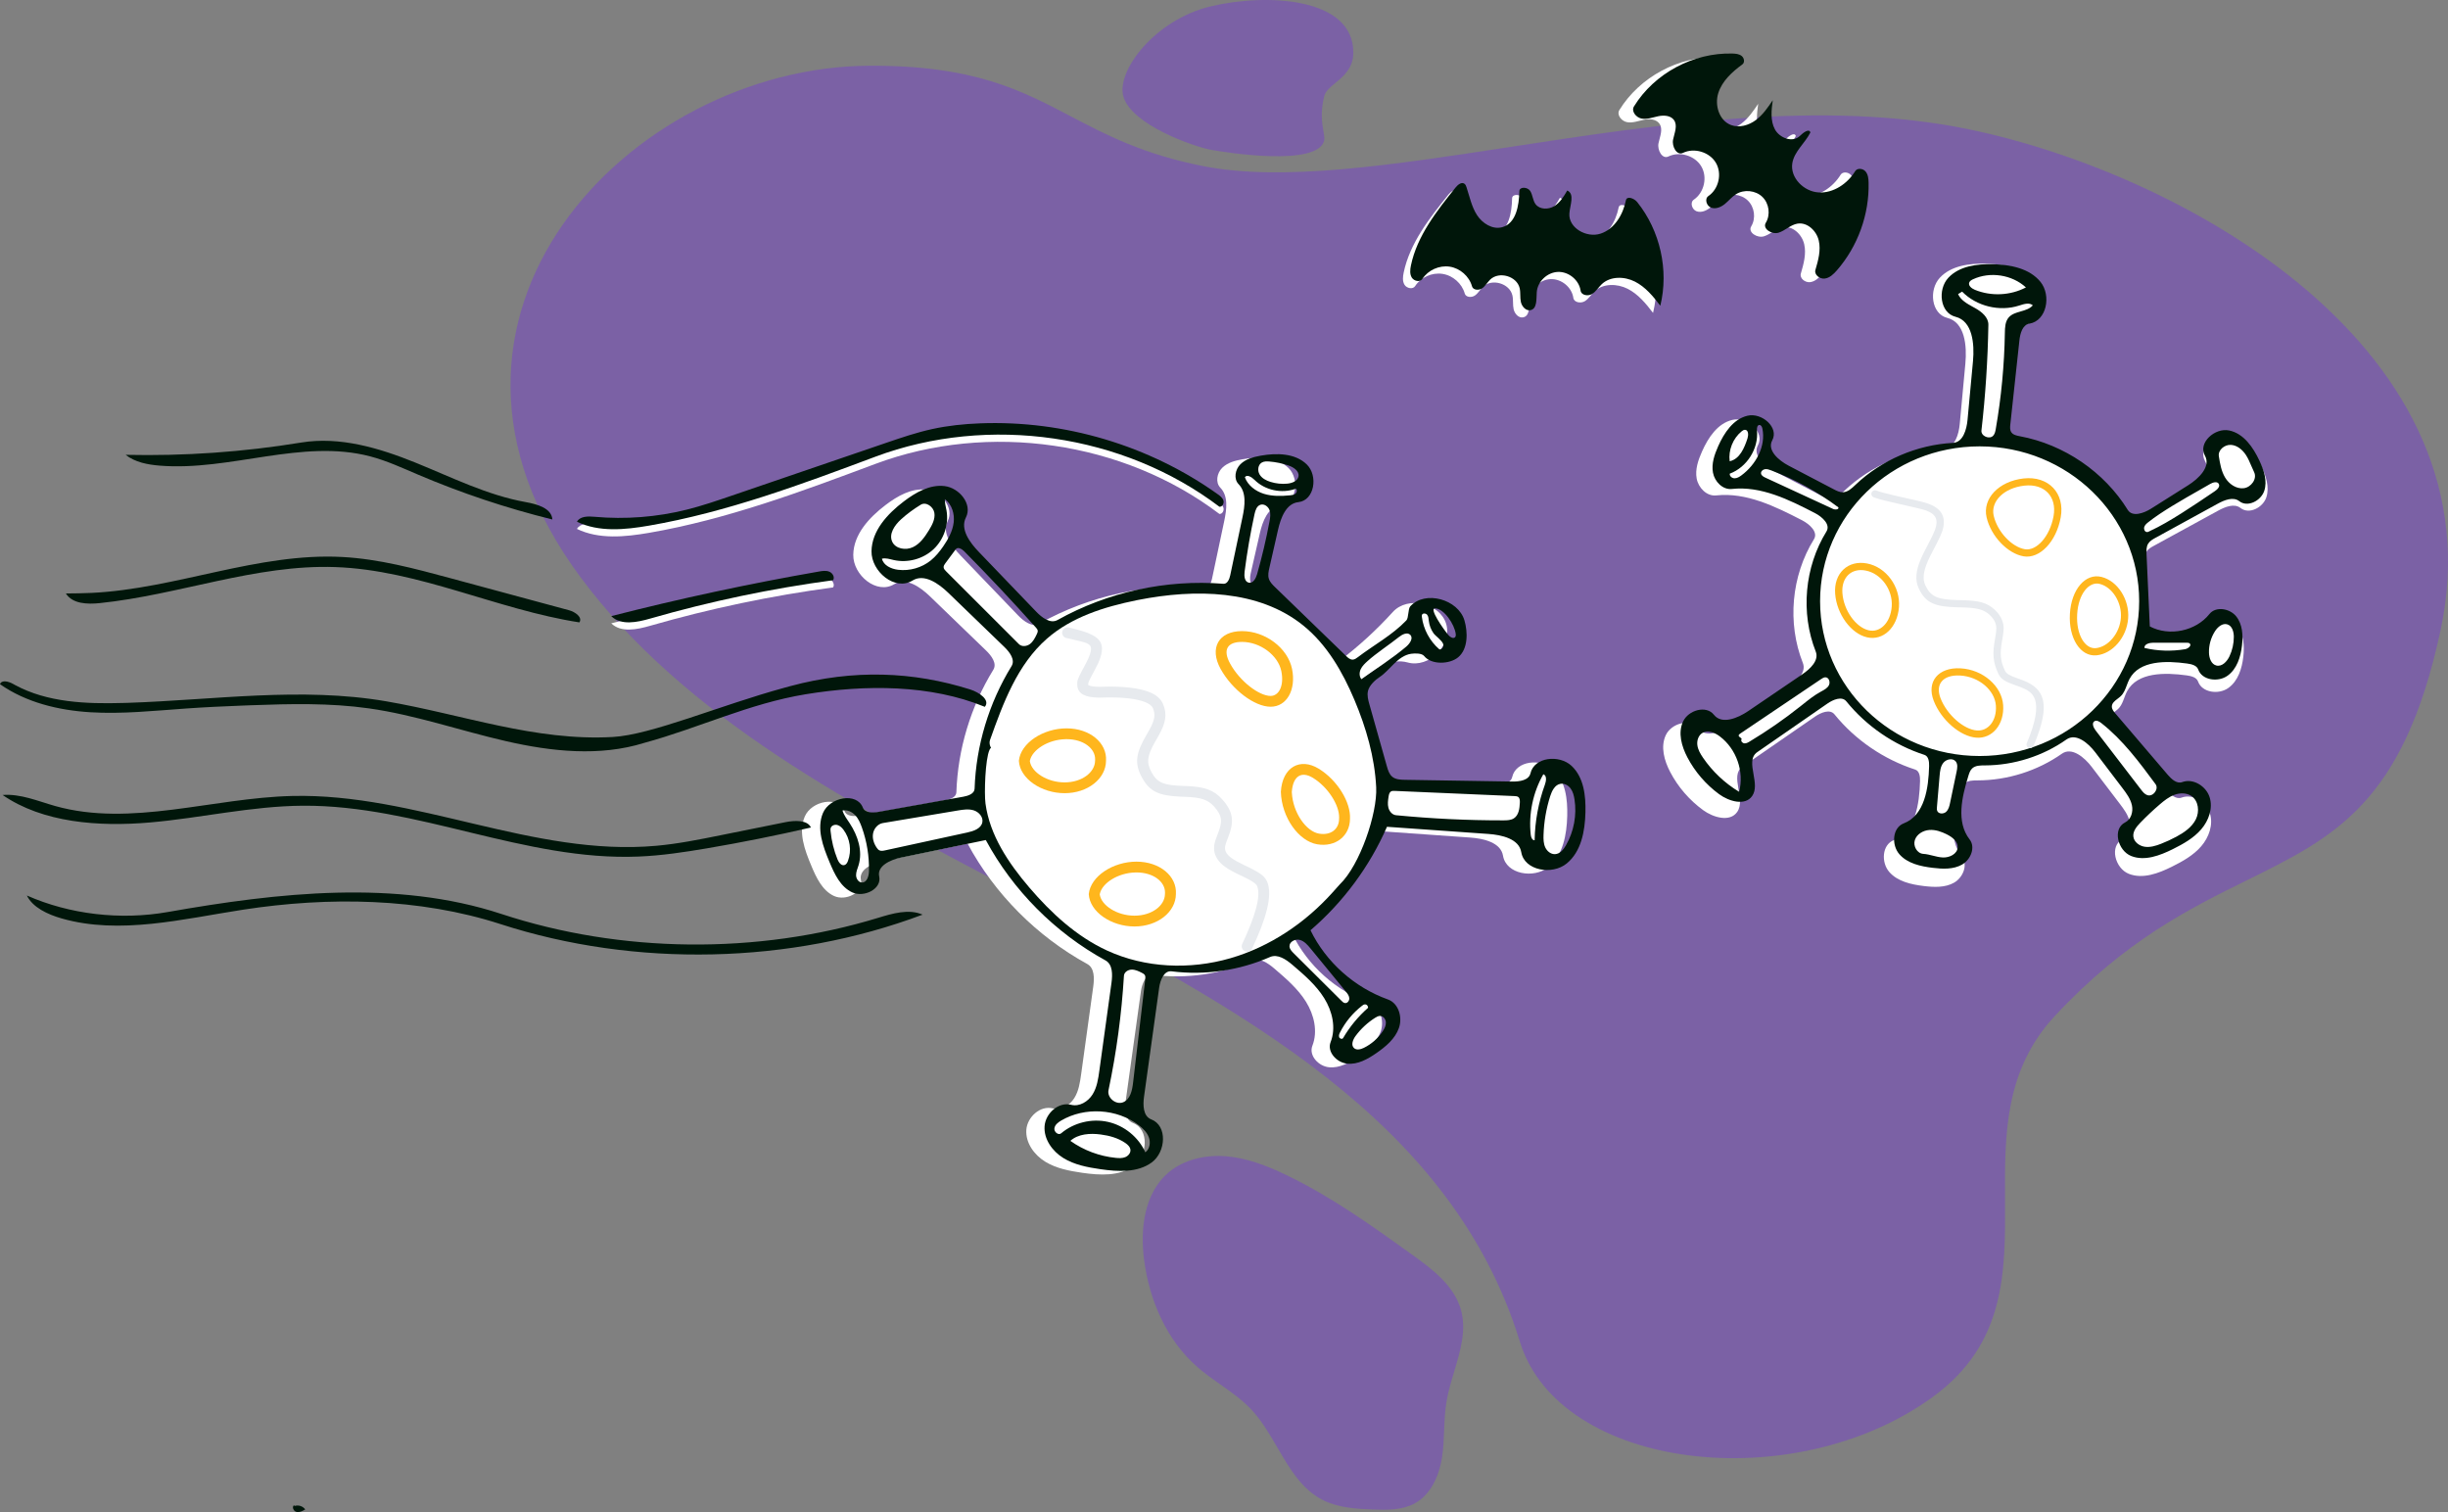 <svg width="102" height="63" viewBox="0 0 102 63" fill="none" xmlns="http://www.w3.org/2000/svg">
<rect x="0" y="0" width="102" height="63" fill="#808080" stroke="none"/>
<path d="M50.442 6.238C49.732 6.104 47.137 5.202 46.806 4.014C46.51 2.951 48.121 0.821 50.442 0.266C52.763 -0.289 56.388 -0.122 56.388 2.185C56.388 2.837 55.988 3.168 55.645 3.453C55.424 3.635 55.227 3.798 55.174 4.014C55.007 4.684 55.089 5.158 55.145 5.478C55.172 5.638 55.194 5.759 55.174 5.848C54.924 6.967 51.05 6.353 50.442 6.238Z" fill="#7222F5" fill-opacity="0.32"/>
<path d="M85.62 42.327C83.513 44.591 83.528 47.307 83.543 49.984C83.56 53.016 83.576 55.998 80.51 58.218C74.738 62.398 64.975 61.259 63.328 55.899C60.485 46.65 51.584 41.987 42.566 37.263C35.587 33.607 28.538 29.914 24.175 24.031C16.148 13.207 26.278 2.787 36.207 2.739C40.558 2.718 42.521 3.748 44.61 4.843C46.087 5.618 47.627 6.426 50.119 6.918C53.438 7.575 57.971 6.881 62.955 6.118C69.109 5.176 75.951 4.129 82.043 5.389C90.955 7.233 104.227 14.542 101.681 26.303C100.132 33.46 97.29 34.863 93.618 36.676C91.254 37.843 88.547 39.179 85.62 42.327Z" fill="#7222F5" fill-opacity="0.32"/>
<path d="M49.894 56.959C50.194 57.221 50.521 57.451 50.848 57.681C51.304 58.002 51.759 58.322 52.138 58.727C52.572 59.189 52.901 59.754 53.227 60.315C53.739 61.194 54.244 62.062 55.138 62.507C55.766 62.819 56.492 62.863 57.195 62.891C57.79 62.915 58.418 62.923 58.941 62.64C59.625 62.27 59.967 61.478 60.085 60.716C60.142 60.344 60.157 59.967 60.172 59.59C60.188 59.195 60.205 58.8 60.269 58.41C60.339 57.986 60.466 57.562 60.592 57.141C60.854 56.267 61.114 55.399 60.864 54.543C60.577 53.556 59.682 52.88 58.842 52.276C57.147 51.059 55.442 49.836 53.556 48.937C52.78 48.566 51.962 48.249 51.103 48.176C50.244 48.103 49.334 48.3 48.681 48.856C47.679 49.712 47.501 51.19 47.67 52.488C47.888 54.172 48.607 55.836 49.894 56.959Z" fill="#7222F5" fill-opacity="0.32"/>
<path d="M25.469 25.97C25.872 26.369 26.543 26.23 27.091 26.072C29.586 25.354 32.136 24.819 34.712 24.474C34.791 24.351 34.695 24.177 34.559 24.12C34.423 24.062 34.268 24.087 34.122 24.112C31.215 24.619 28.327 25.239 25.469 25.97Z" fill="white"/>
<path d="M28.621 21.532C27.367 21.846 26.058 21.947 24.77 21.831C24.502 21.806 24.169 21.804 24.04 22.037C24.956 22.479 26.038 22.373 27.042 22.2C30.288 21.639 33.394 20.48 36.476 19.327C41.193 17.563 46.806 18.379 50.809 21.413C50.93 21.423 51.01 21.272 50.977 21.157C50.943 21.042 50.84 20.963 50.742 20.893C47.891 18.859 44.343 17.801 40.831 17.938C40.162 17.964 39.494 18.032 38.841 18.175C38.191 18.318 37.56 18.533 36.931 18.748C34.778 19.484 32.625 20.22 30.473 20.956C29.861 21.165 29.248 21.375 28.621 21.532Z" fill="white"/>
<path d="M74.387 5.814C74.091 6.105 73.541 5.904 73.346 5.539C73.151 5.174 73.202 4.734 73.258 4.325C73.054 4.627 72.844 4.935 72.551 5.154C72.257 5.372 71.858 5.488 71.515 5.358C71.019 5.169 70.828 4.526 70.988 4.025C71.148 3.524 71.563 3.146 71.991 2.833C72.1 2.753 72.07 2.57 71.965 2.484C71.86 2.398 71.714 2.385 71.578 2.381C69.948 2.334 68.323 3.207 67.474 4.584C67.351 4.783 67.56 5.047 67.793 5.09C68.025 5.132 68.258 5.04 68.489 4.992C68.72 4.944 69.001 4.959 69.139 5.148C69.307 5.379 69.16 5.692 69.104 5.97C69.048 6.249 69.257 6.644 69.515 6.52C69.988 6.293 70.623 6.483 70.888 6.933C71.153 7.382 71.009 8.023 70.576 8.318C70.405 8.435 70.498 8.733 70.692 8.803C70.886 8.872 71.103 8.777 71.263 8.647C71.423 8.517 71.553 8.351 71.727 8.241C72.061 8.03 72.539 8.079 72.823 8.352C73.108 8.625 73.17 9.096 72.967 9.432C72.817 9.681 73.221 9.932 73.499 9.845C73.778 9.758 73.996 9.518 74.284 9.468C74.698 9.397 75.082 9.768 75.175 10.173C75.269 10.578 75.151 10.998 75.035 11.397C74.977 11.596 75.214 11.781 75.422 11.755C75.63 11.73 75.793 11.571 75.929 11.414C76.803 10.411 77.283 9.08 77.25 7.756C77.246 7.592 77.23 7.415 77.121 7.29C77.012 7.166 76.78 7.14 76.693 7.28C76.37 7.803 75.787 8.204 75.168 8.167C74.55 8.131 73.973 7.553 74.073 6.948C74.154 6.456 74.604 6.115 74.826 5.668C74.774 5.486 74.522 5.681 74.387 5.814V5.814Z" fill="white"/>
<path d="M66.437 12.139C66.794 11.801 67.381 11.81 67.82 12.033C68.258 12.256 68.58 12.648 68.877 13.037C69.238 11.553 68.872 9.914 67.913 8.718C67.789 8.563 67.484 8.449 67.444 8.644C67.325 9.239 66.973 9.839 66.391 10.033C65.811 10.227 65.043 9.798 65.088 9.193C65.113 8.847 65.32 8.379 64.999 8.237C64.856 8.482 64.704 8.738 64.46 8.887C64.216 9.037 63.852 9.035 63.681 8.808C63.56 8.648 63.563 8.424 63.455 8.255C63.347 8.087 63.008 8.067 63.004 8.266C62.992 8.862 62.868 9.608 62.288 9.766C61.885 9.876 61.462 9.606 61.237 9.257C61.013 8.909 60.931 8.492 60.801 8.1C60.784 8.047 60.763 7.991 60.718 7.958C60.6 7.868 60.441 7.994 60.348 8.11C59.559 9.093 58.745 10.126 58.487 11.355C58.451 11.527 58.43 11.718 58.523 11.867C58.616 12.015 58.87 12.067 58.965 11.919C59.202 11.553 59.666 11.345 60.1 11.41C60.535 11.475 60.915 11.81 61.031 12.23C61.075 12.389 61.313 12.407 61.451 12.314C61.589 12.221 61.669 12.065 61.788 11.949C62.158 11.59 62.9 11.805 63.016 12.305C63.06 12.494 63.026 12.694 63.068 12.883C63.11 13.072 63.279 13.264 63.47 13.221C63.753 13.159 63.708 12.758 63.729 12.472C63.762 12.029 64.166 11.643 64.615 11.629C65.064 11.614 65.494 11.971 65.556 12.411C65.583 12.602 65.862 12.65 66.03 12.551C66.197 12.452 66.296 12.272 66.437 12.139H66.437Z" fill="white"/>
<path fill-rule="evenodd" clip-rule="evenodd" d="M93.471 27.363C93.521 26.929 93.496 26.452 93.22 26.111C92.944 25.769 92.343 25.67 92.069 26.013C91.482 26.749 90.34 26.985 89.503 26.545C89.456 25.511 89.409 24.477 89.362 23.443C89.355 23.287 89.35 23.12 89.433 22.988C89.504 22.873 89.629 22.803 89.748 22.738C90.64 22.251 91.532 21.763 92.424 21.275C92.715 21.116 93.094 20.962 93.356 21.165C93.713 21.445 94.288 21.149 94.43 20.722C94.572 20.295 94.413 19.83 94.221 19.422C93.952 18.852 93.548 18.264 92.926 18.13C92.304 17.996 91.566 18.661 91.876 19.21C92.141 19.679 91.616 20.19 91.158 20.478C90.621 20.816 90.084 21.154 89.546 21.492C89.234 21.689 88.748 21.854 88.554 21.541C87.543 19.909 85.812 18.73 83.908 18.375C83.77 18.349 83.615 18.318 83.538 18.201C83.475 18.106 83.485 17.984 83.497 17.871C83.627 16.669 83.757 15.468 83.887 14.266C83.92 13.965 84.018 13.59 84.321 13.54C85.065 13.415 85.267 12.329 84.797 11.747C84.326 11.164 83.5 11.005 82.745 10.986C82.054 10.969 81.293 11.069 80.826 11.572C80.359 12.076 80.468 13.078 81.138 13.245C81.871 13.427 81.96 14.406 81.89 15.149C81.812 15.989 81.734 16.828 81.656 17.669C81.616 18.094 81.46 18.638 81.028 18.661C79.474 18.744 77.957 19.395 76.834 20.459C76.674 20.611 76.497 20.782 76.275 20.782C76.142 20.782 76.019 20.719 75.902 20.658C75.252 20.319 74.603 19.98 73.953 19.64C73.522 19.415 73.016 18.977 73.247 18.553C73.547 18.001 72.801 17.35 72.183 17.494C71.566 17.639 71.175 18.233 70.919 18.807C70.759 19.164 70.624 19.556 70.695 19.94C70.767 20.325 71.115 20.684 71.509 20.641C72.762 20.505 73.966 21.099 75.084 21.675C75.398 21.838 75.766 22.167 75.582 22.465C74.637 23.992 74.461 25.959 75.12 27.625C75.271 28.005 74.884 28.369 74.544 28.599C73.766 29.127 72.989 29.655 72.211 30.183C71.76 30.489 71.073 30.768 70.737 30.341C70.404 29.918 69.638 30.14 69.409 30.627C69.18 31.113 69.343 31.692 69.593 32.168C69.919 32.789 70.391 33.335 70.961 33.751C71.388 34.064 72.079 34.262 72.382 33.83C72.766 33.284 72.05 32.325 72.602 31.944C73.609 31.249 74.616 30.553 75.623 29.858C75.87 29.687 76.247 29.529 76.436 29.762C77.301 30.828 78.485 31.638 79.8 32.063C79.979 32.121 80.007 32.355 80.002 32.541C79.977 33.494 79.809 34.659 78.909 35.004C78.414 35.194 78.374 35.936 78.722 36.332C79.069 36.727 79.633 36.851 80.159 36.915C80.587 36.967 81.048 36.987 81.421 36.774C81.794 36.561 82.008 36.031 81.745 35.694C81.158 34.943 81.412 33.869 81.693 32.961C81.728 32.847 81.767 32.729 81.853 32.646C81.992 32.514 82.207 32.515 82.4 32.514C83.65 32.511 84.896 32.116 85.914 31.401C86.326 31.112 86.851 31.553 87.154 31.951C87.544 32.464 87.935 32.977 88.325 33.489C88.497 33.716 88.674 33.952 88.733 34.229C88.792 34.506 88.697 34.836 88.441 34.963C87.883 35.24 88.122 36.179 88.702 36.407C89.283 36.635 89.935 36.388 90.493 36.111C90.942 35.888 91.391 35.637 91.717 35.259C92.043 34.882 92.228 34.352 92.077 33.879C91.926 33.406 91.371 33.059 90.9 33.231C90.668 33.316 90.439 33.109 90.279 32.922C89.525 32.042 88.772 31.161 88.018 30.28C87.945 30.195 87.867 30.098 87.868 29.986C87.87 29.782 88.109 29.679 88.256 29.536C88.456 29.343 88.498 29.046 88.628 28.802C89.056 28 90.204 28.014 91.112 28.139C91.3 28.165 91.523 28.218 91.586 28.395C91.752 28.86 92.445 28.952 92.849 28.662C93.254 28.373 93.415 27.853 93.471 27.363Z" fill="white"/>
<path fill-rule="evenodd" clip-rule="evenodd" d="M45.303 40.164C45.606 40.33 45.599 40.757 45.553 41.096C45.384 42.315 45.216 43.534 45.048 44.753C45 45.098 44.948 45.456 44.761 45.752C44.575 46.048 44.214 46.267 43.873 46.18C43.346 46.046 42.803 46.536 42.764 47.072C42.726 47.608 43.085 48.112 43.546 48.397C44.007 48.681 44.556 48.785 45.093 48.863C45.823 48.968 46.636 49.015 47.229 48.58C47.821 48.146 47.894 47.049 47.206 46.786C46.869 46.657 46.859 46.195 46.908 45.841C47.118 44.327 47.329 42.812 47.539 41.298C47.583 40.985 47.739 40.578 48.057 40.618C49.444 40.794 50.879 40.585 52.158 40.023C52.477 39.883 52.828 40.124 53.093 40.35C53.581 40.767 54.078 41.194 54.417 41.738C54.755 42.282 54.916 42.972 54.683 43.568C54.523 43.975 54.937 44.424 55.377 44.466C55.816 44.509 56.23 44.275 56.592 44.024C56.982 43.753 57.37 43.429 57.528 42.984C57.686 42.539 57.52 41.952 57.072 41.791C55.674 41.291 54.489 40.233 53.844 38.908C55.214 37.73 56.312 36.245 57.031 34.597C58.438 34.696 59.846 34.795 61.253 34.895C61.82 34.935 62.534 35.1 62.626 35.654C62.754 36.424 63.911 36.622 64.519 36.126C65.127 35.63 65.281 34.775 65.301 33.996C65.319 33.301 65.231 32.533 64.72 32.057C64.208 31.58 63.165 31.69 63.01 32.368C62.944 32.659 62.556 32.717 62.255 32.712C60.761 32.688 59.268 32.664 57.774 32.639C57.592 32.636 57.394 32.628 57.253 32.514C57.124 32.409 57.073 32.24 57.028 32.082C56.785 31.221 56.542 30.359 56.299 29.498C56.248 29.314 56.195 29.12 56.24 28.935C56.296 28.701 56.493 28.529 56.679 28.374C57.243 27.904 57.941 27.401 58.65 27.6C59.541 27.85 60.516 26.879 60.259 26C60.002 25.12 58.653 24.815 58.035 25.497C57.36 26.241 56.615 26.923 55.813 27.532C55.752 27.579 55.686 27.627 55.61 27.631C55.499 27.638 55.407 27.557 55.328 27.48C54.342 26.526 53.356 25.571 52.37 24.616C52.263 24.512 52.152 24.402 52.108 24.26C52.063 24.113 52.097 23.956 52.131 23.807C52.252 23.277 52.373 22.746 52.494 22.216C52.606 21.722 52.829 21.124 53.339 21.071C54.013 21 54.171 19.97 53.688 19.499C53.205 19.029 52.435 19.017 51.768 19.135C51.462 19.19 51.144 19.274 50.924 19.492C50.705 19.71 50.633 20.1 50.849 20.322C51.187 20.669 51.11 21.228 51.011 21.701C50.84 22.509 50.669 23.317 50.498 24.125C50.465 24.285 50.38 24.485 50.215 24.472C47.829 24.282 45.388 24.815 43.304 25.982C43.005 26.15 42.653 25.882 42.416 25.635C41.621 24.807 40.825 23.979 40.03 23.151C39.648 22.753 39.237 22.198 39.488 21.708C39.769 21.158 39.215 20.475 38.597 20.402C37.979 20.328 37.391 20.667 36.897 21.042C36.215 21.56 35.565 22.265 35.553 23.115C35.541 23.965 36.535 24.788 37.264 24.336C37.747 24.037 38.346 24.457 38.754 24.851C39.532 25.603 40.311 26.354 41.089 27.106C41.311 27.321 41.55 27.64 41.389 27.903C40.445 29.437 39.908 31.215 39.849 33.011C39.842 33.216 39.588 33.306 39.383 33.343C38.2 33.554 37.016 33.766 35.832 33.977C35.596 34.02 35.281 34.022 35.194 33.8C34.935 33.14 33.809 33.366 33.532 34.02C33.254 34.673 33.53 35.416 33.805 36.07C34.012 36.565 34.26 37.103 34.751 37.33C35.242 37.556 35.99 37.186 35.873 36.663C35.777 36.233 36.333 35.973 36.769 35.883C37.951 35.638 39.133 35.394 40.316 35.149C41.446 37.247 43.201 39.011 45.303 40.164Z" fill="white"/>
<path fill-rule="evenodd" clip-rule="evenodd" d="M2.574 38.267C4.994 38.958 7.619 38.287 10.133 37.9C13.702 37.352 17.471 37.406 20.857 38.502C26.474 40.321 32.948 40.176 38.441 38.107C37.873 37.855 37.184 38.058 36.58 38.243C31.556 39.777 25.87 39.718 20.892 38.079C16.513 36.637 11.592 37.185 6.99 37.998C5.017 38.346 2.904 38.098 1.119 37.31C1.361 37.804 1.972 38.095 2.574 38.267Z" fill="#00160A"/>
<path fill-rule="evenodd" clip-rule="evenodd" d="M28.621 21.232C27.367 21.546 26.058 21.647 24.77 21.531C24.502 21.506 24.169 21.504 24.04 21.737C24.956 22.179 26.038 22.074 27.042 21.9C30.288 21.339 33.394 20.18 36.476 19.027C41.193 17.263 46.806 18.08 50.809 21.113C50.93 21.123 51.01 20.972 50.977 20.857C50.943 20.742 50.84 20.663 50.742 20.593C47.891 18.559 44.343 17.501 40.831 17.638C40.162 17.664 39.494 17.733 38.841 17.876C38.191 18.018 37.56 18.233 36.931 18.448C34.778 19.184 32.625 19.92 30.473 20.656C29.861 20.865 29.248 21.075 28.621 21.232Z" fill="#00160A"/>
<path fill-rule="evenodd" clip-rule="evenodd" d="M66.74 11.839C67.096 11.502 67.683 11.51 68.122 11.733C68.561 11.956 68.883 12.348 69.18 12.738C69.541 11.254 69.175 9.614 68.216 8.418C68.092 8.263 67.786 8.149 67.747 8.344C67.627 8.939 67.275 9.54 66.694 9.733C66.113 9.927 65.346 9.498 65.391 8.893C65.416 8.547 65.623 8.079 65.302 7.937C65.159 8.183 65.006 8.438 64.762 8.588C64.518 8.737 64.155 8.736 63.983 8.508C63.863 8.348 63.866 8.124 63.758 7.955C63.65 7.787 63.31 7.767 63.306 7.967C63.294 8.562 63.171 9.309 62.59 9.466C62.188 9.576 61.764 9.306 61.54 8.958C61.316 8.609 61.234 8.193 61.104 7.8C61.086 7.747 61.066 7.692 61.021 7.658C60.903 7.568 60.743 7.694 60.651 7.81C59.861 8.793 59.048 9.826 58.79 11.055C58.754 11.227 58.733 11.418 58.826 11.567C58.919 11.716 59.173 11.767 59.268 11.619C59.504 11.253 59.969 11.045 60.403 11.11C60.837 11.175 61.218 11.511 61.334 11.93C61.378 12.089 61.615 12.107 61.754 12.014C61.892 11.921 61.971 11.765 62.09 11.649C62.461 11.29 63.203 11.505 63.319 12.005C63.362 12.194 63.328 12.394 63.37 12.583C63.413 12.772 63.581 12.964 63.773 12.922C64.055 12.859 64.011 12.458 64.032 12.172C64.064 11.729 64.469 11.344 64.918 11.329C65.366 11.314 65.796 11.671 65.859 12.111C65.886 12.302 66.165 12.35 66.332 12.251C66.5 12.152 66.599 11.972 66.74 11.839L66.74 11.839Z" fill="#00160A"/>
<path fill-rule="evenodd" clip-rule="evenodd" d="M74.994 5.664C74.698 5.955 74.149 5.754 73.954 5.389C73.758 5.024 73.809 4.584 73.865 4.175C73.662 4.477 73.452 4.785 73.158 5.004C72.864 5.222 72.466 5.338 72.123 5.208C71.627 5.019 71.436 4.377 71.596 3.875C71.756 3.374 72.171 2.996 72.598 2.683C72.708 2.603 72.677 2.42 72.572 2.334C72.468 2.248 72.322 2.235 72.186 2.231C70.556 2.184 68.931 3.057 68.082 4.434C67.959 4.633 68.168 4.897 68.4 4.94C68.632 4.982 68.865 4.89 69.096 4.842C69.328 4.794 69.608 4.809 69.746 4.998C69.914 5.229 69.767 5.542 69.711 5.821C69.655 6.099 69.864 6.494 70.122 6.37C70.595 6.143 71.23 6.333 71.495 6.783C71.76 7.232 71.616 7.873 71.183 8.168C71.013 8.285 71.105 8.583 71.299 8.653C71.494 8.722 71.711 8.627 71.871 8.497C72.03 8.367 72.16 8.201 72.335 8.091C72.669 7.88 73.147 7.929 73.431 8.202C73.715 8.475 73.778 8.946 73.575 9.282C73.425 9.531 73.828 9.782 74.107 9.695C74.385 9.608 74.603 9.368 74.891 9.318C75.305 9.247 75.689 9.618 75.782 10.023C75.876 10.428 75.759 10.848 75.642 11.247C75.584 11.446 75.822 11.631 76.029 11.606C76.237 11.58 76.4 11.421 76.537 11.264C77.41 10.261 77.891 8.931 77.858 7.606C77.854 7.442 77.837 7.265 77.728 7.14C77.62 7.016 77.387 6.99 77.3 7.13C76.978 7.653 76.394 8.054 75.776 8.017C75.157 7.981 74.581 7.403 74.68 6.798C74.761 6.307 75.211 5.965 75.433 5.518C75.381 5.336 75.129 5.531 74.994 5.664V5.664Z" fill="#00160A"/>
<path fill-rule="evenodd" clip-rule="evenodd" d="M2.301 33.582C1.58 33.379 0.864 33.065 0.108 33.122C1.783 34.276 4.106 34.453 6.243 34.267C8.379 34.081 10.48 33.582 12.627 33.569C17.379 33.54 21.861 35.882 26.607 35.687C27.563 35.648 28.509 35.505 29.449 35.346C30.906 35.098 32.354 34.808 33.789 34.477C33.645 34.156 33.115 34.176 32.725 34.255C31.827 34.436 30.928 34.617 30.03 34.798C29.144 34.977 28.255 35.156 27.35 35.238C22.23 35.701 17.324 33.042 12.178 33.163C8.854 33.24 5.461 34.47 2.301 33.582V33.582Z" fill="#00160A"/>
<path fill-rule="evenodd" clip-rule="evenodd" d="M12.252 62.709C12.15 62.786 12.233 62.966 12.358 62.993C12.483 63.021 12.607 62.953 12.717 62.888C12.622 62.751 12.429 62.689 12.272 62.746L12.252 62.709Z" fill="#00160A"/>
<path fill-rule="evenodd" clip-rule="evenodd" d="M15.432 19.016C16.11 19.195 16.751 19.49 17.396 19.765C19.213 20.541 21.095 21.17 23.016 21.644C22.983 21.171 22.38 21.005 21.908 20.92C20.3 20.632 18.822 19.886 17.309 19.274C15.797 18.663 14.159 18.174 12.547 18.438C10.133 18.834 7.681 19.005 5.235 18.95C5.63 19.261 6.151 19.359 6.654 19.4C9.59 19.64 12.585 18.265 15.432 19.016Z" fill="#00160A"/>
<path fill-rule="evenodd" clip-rule="evenodd" d="M25.469 25.67C25.872 26.068 26.543 25.93 27.091 25.772C29.586 25.054 32.136 24.519 34.712 24.174C34.791 24.05 34.695 23.877 34.559 23.82C34.423 23.762 34.268 23.786 34.122 23.812C31.215 24.319 28.327 24.939 25.469 25.67Z" fill="#00160A"/>
<path fill-rule="evenodd" clip-rule="evenodd" d="M3.806 24.703C3.453 24.72 3.099 24.723 2.746 24.726C3.017 25.161 3.64 25.181 4.154 25.128C7.453 24.788 10.65 23.511 13.964 23.626C17.451 23.747 20.696 25.397 24.142 25.931C24.281 25.712 23.962 25.494 23.71 25.425C22.06 24.98 20.41 24.534 18.761 24.088C17.283 23.689 15.792 23.288 14.263 23.206C10.737 23.018 7.333 24.535 3.806 24.703Z" fill="#00160A"/>
<path fill-rule="evenodd" clip-rule="evenodd" d="M32.923 28.588L32.678 28.655C29.995 29.388 27.145 30.617 25.529 30.706C22.284 30.886 19.296 29.769 16.08 29.217C12.539 28.61 8.916 29.165 5.322 29.283L5.13 29.288C3.59 29.332 1.975 29.27 0.627 28.54L0.546 28.495C0.365 28.393 0.074 28.312 -0.001 28.505C1.086 29.268 2.434 29.593 3.764 29.675C5.094 29.756 6.426 29.612 7.755 29.519C8.53 29.464 9.306 29.428 10.083 29.398L10.471 29.383C12.102 29.323 13.744 29.284 15.36 29.512C17.302 29.785 19.167 30.44 21.078 30.878C22.973 31.313 24.99 31.53 26.843 30.951C29.124 30.33 31.213 29.311 33.577 28.924C36.069 28.516 38.773 28.52 41.034 29.449C41.267 29.17 40.815 28.849 40.423 28.725C38.061 27.981 35.581 27.87 32.923 28.588Z" fill="#00160A"/>
<path fill-rule="evenodd" clip-rule="evenodd" d="M92.059 25.583C92.324 25.25 92.905 25.347 93.173 25.678C93.44 26.009 93.464 26.471 93.416 26.893C93.362 27.368 93.206 27.872 92.814 28.153C92.422 28.434 91.752 28.345 91.592 27.893C91.531 27.721 91.315 27.671 91.133 27.645C90.254 27.523 89.143 27.511 88.729 28.288C88.684 28.372 88.65 28.462 88.616 28.552C88.555 28.716 88.493 28.88 88.369 29C88.329 29.039 88.282 29.075 88.236 29.11C88.115 29.202 87.995 29.294 87.993 29.437C87.992 29.546 88.067 29.639 88.138 29.722L90.327 32.285C90.482 32.466 90.703 32.667 90.928 32.584C91.384 32.417 91.921 32.754 92.067 33.213C92.213 33.672 92.033 34.185 91.718 34.551C91.403 34.918 90.969 35.162 90.534 35.378C89.994 35.646 89.362 35.886 88.801 35.665C88.239 35.444 88.008 34.533 88.548 34.264C88.796 34.141 88.888 33.821 88.83 33.552C88.773 33.283 88.602 33.054 88.436 32.835L87.302 31.343C87.009 30.957 86.501 30.529 86.103 30.809C85.117 31.503 83.911 31.886 82.701 31.889L82.697 31.889C82.512 31.889 82.306 31.89 82.172 32.017C82.088 32.097 82.051 32.212 82.017 32.322C81.745 33.203 81.499 34.244 82.067 34.973C82.322 35.3 82.115 35.814 81.754 36.021C81.393 36.227 80.947 36.208 80.533 36.157C80.023 36.096 79.478 35.975 79.142 35.592C78.805 35.208 78.844 34.488 79.323 34.304C80.194 33.969 80.356 32.839 80.38 31.915C80.385 31.735 80.358 31.508 80.186 31.451C78.913 31.039 77.767 30.253 76.93 29.22C76.746 28.994 76.382 29.147 76.142 29.313L73.219 31.336C72.935 31.532 72.998 31.887 73.063 32.256C73.121 32.581 73.18 32.917 73.006 33.166C72.713 33.584 72.044 33.392 71.631 33.089C71.079 32.685 70.623 32.155 70.307 31.553C70.065 31.091 69.907 30.529 70.129 30.058C70.351 29.586 71.092 29.37 71.414 29.781C71.74 30.195 72.404 29.924 72.841 29.627L75.099 28.092C75.428 27.868 75.802 27.515 75.656 27.147C75.018 25.53 75.188 23.623 76.103 22.142C76.281 21.852 75.925 21.533 75.621 21.376C74.539 20.816 73.374 20.24 72.161 20.372C71.78 20.414 71.443 20.066 71.374 19.693C71.304 19.32 71.436 18.94 71.59 18.593C71.838 18.037 72.216 17.46 72.814 17.32C73.411 17.18 74.134 17.812 73.843 18.347C73.619 18.759 74.109 19.183 74.527 19.402L76.413 20.389C76.526 20.448 76.646 20.509 76.774 20.509C76.986 20.509 77.157 20.347 77.31 20.201L77.315 20.196C78.401 19.163 79.869 18.532 81.374 18.452C81.792 18.429 81.943 17.902 81.981 17.489L82.208 15.045C82.275 14.325 82.189 13.375 81.48 13.198C80.831 13.037 80.726 12.064 81.178 11.576C81.63 11.088 82.367 10.991 83.036 11.008C83.766 11.025 84.565 11.181 85.021 11.745C85.477 12.31 85.281 13.364 84.56 13.484C84.267 13.534 84.172 13.897 84.141 14.189L83.763 17.686C83.752 17.795 83.742 17.914 83.803 18.006C83.877 18.119 84.027 18.15 84.161 18.175C86.004 18.518 87.679 19.663 88.657 21.245C88.845 21.548 89.315 21.389 89.618 21.198L91.177 20.215C91.621 19.935 92.128 19.439 91.872 18.984C91.572 18.452 92.286 17.806 92.888 17.936C93.491 18.066 93.881 18.637 94.141 19.19C94.327 19.586 94.481 20.037 94.344 20.451C94.206 20.865 93.65 21.152 93.304 20.881C93.051 20.683 92.684 20.833 92.402 20.988L89.812 22.407C89.697 22.47 89.577 22.538 89.508 22.649C89.428 22.777 89.432 22.939 89.439 23.09L89.575 26.099C90.386 26.526 91.49 26.297 92.059 25.583ZM84.144 12.727C84.14 12.728 84.135 12.73 84.13 12.731C83.314 12.995 82.354 12.76 81.755 12.15L81.587 12.253C81.699 12.508 81.962 12.652 82.212 12.79C82.24 12.805 82.268 12.82 82.296 12.836C82.569 12.988 82.854 13.221 82.849 13.531C82.824 15.002 82.728 16.472 82.56 17.934C82.533 18.169 82.899 18.327 83.055 18.147C83.12 18.072 83.14 17.969 83.157 17.872C83.387 16.549 83.514 15.21 83.536 13.869C83.54 13.643 83.548 13.397 83.696 13.226C83.82 13.083 84.009 13.028 84.198 12.974C84.388 12.92 84.577 12.865 84.701 12.721C84.554 12.594 84.332 12.666 84.144 12.727ZM90.686 34.858C91.008 34.684 91.327 34.465 91.491 34.141C91.655 33.816 91.61 33.364 91.305 33.162C91.102 33.027 90.829 33.031 90.6 33.115C90.371 33.2 90.176 33.355 89.992 33.513C89.709 33.755 89.439 34.01 89.181 34.277C89.027 34.436 88.868 34.629 88.889 34.848C88.912 35.077 89.136 35.246 89.366 35.279C89.595 35.312 89.826 35.24 90.042 35.156C90.263 35.07 90.478 34.97 90.686 34.858ZM72.463 32.989C72.684 32.154 72.352 31.203 71.658 30.68C71.452 30.525 71.165 30.405 70.941 30.533C70.77 30.631 70.698 30.848 70.723 31.042C70.747 31.235 70.85 31.41 70.961 31.572C71.352 32.143 71.868 32.63 72.463 32.989ZM89.814 32.67C89.137 31.754 88.449 30.826 87.55 30.122C87.469 30.059 87.358 29.995 87.27 30.048C87.147 30.123 87.224 30.31 87.311 30.424L89.21 32.898C89.282 32.992 89.36 33.09 89.471 33.128C89.712 33.21 89.964 32.873 89.814 32.67ZM76.202 28.555C76.272 28.428 76.209 28.223 76.062 28.219C75.995 28.217 75.935 28.256 75.88 28.293L72.504 30.567C72.474 30.588 72.44 30.616 72.445 30.652C72.45 30.684 72.482 30.706 72.512 30.726C72.547 30.75 72.579 30.772 72.562 30.805C72.525 30.875 72.599 30.961 72.678 30.97C72.757 30.979 72.832 30.937 72.9 30.896C73.635 30.454 74.341 29.965 75.01 29.433C75.043 29.407 75.075 29.381 75.107 29.356C75.348 29.163 75.59 28.969 75.861 28.821C75.873 28.814 75.886 28.807 75.898 28.801C76.016 28.737 76.138 28.671 76.202 28.555ZM93.583 18.961C93.441 18.741 93.216 18.55 92.953 18.535C92.689 18.521 92.411 18.75 92.452 19.008C92.501 19.316 92.553 19.631 92.714 19.898C92.875 20.166 93.173 20.376 93.486 20.341C93.798 20.305 94.058 19.949 93.921 19.67C93.879 19.585 93.842 19.497 93.805 19.41C93.739 19.256 93.674 19.102 93.583 18.961ZM80.534 35.649C80.672 35.684 80.81 35.718 80.952 35.725C81.229 35.738 81.554 35.58 81.569 35.307C81.583 35.063 81.35 34.88 81.13 34.769C80.899 34.651 80.644 34.56 80.384 34.58C80.125 34.601 79.864 34.756 79.785 35.002C79.706 35.247 79.876 35.558 80.136 35.575C80.271 35.583 80.403 35.616 80.534 35.649ZM84.414 11.975C83.835 11.444 82.924 11.304 82.209 11.635C82.145 11.665 82.077 11.704 82.052 11.77C82.002 11.902 82.152 12.019 82.283 12.073C82.961 12.353 83.765 12.316 84.414 11.975ZM92.805 26.013C92.605 25.952 92.408 26.119 92.295 26.293C92.12 26.562 92.03 26.884 92.041 27.204C92.048 27.42 92.135 27.673 92.347 27.727C92.581 27.787 92.79 27.564 92.893 27.348C93.014 27.093 93.077 26.812 93.076 26.53C93.075 26.322 93.007 26.074 92.805 26.013ZM81.255 33.442L81.526 32.145C81.556 32.001 81.581 31.835 81.486 31.721C81.36 31.572 81.098 31.628 80.975 31.779C80.853 31.93 80.832 32.136 80.816 32.329L80.706 33.623C80.701 33.679 80.697 33.739 80.72 33.79C80.779 33.919 80.981 33.92 81.087 33.825C81.192 33.729 81.227 33.581 81.255 33.442ZM89.514 21.755C89.445 21.809 89.374 21.869 89.346 21.952C89.317 22.034 89.353 22.145 89.439 22.165C89.487 22.175 89.529 22.153 89.573 22.128C89.588 22.12 89.604 22.112 89.62 22.104C90.351 21.772 91.43 21.043 92.174 20.539C92.213 20.513 92.251 20.487 92.288 20.462C92.394 20.391 92.513 20.268 92.449 20.159C92.383 20.044 92.206 20.096 92.09 20.163C91.956 20.24 91.809 20.324 91.655 20.412C90.945 20.816 90.069 21.313 89.514 21.755ZM73.56 19.902L76.377 21.204C76.466 21.245 76.627 21.233 76.6 21.139C75.745 20.499 74.798 19.979 73.798 19.597C73.715 19.566 73.627 19.534 73.539 19.548C73.451 19.562 73.367 19.637 73.376 19.724C73.386 19.813 73.479 19.865 73.56 19.902ZM73.312 17.706C73.215 17.704 73.198 17.842 73.207 17.938C73.279 18.692 72.791 19.466 72.074 19.734C72.057 19.837 72.167 19.927 72.273 19.927C72.379 19.928 72.474 19.868 72.559 19.806C73.166 19.357 73.583 18.593 73.434 17.859C73.42 17.79 73.383 17.707 73.312 17.706ZM72.07 19.217C72.488 19.129 72.684 18.662 72.814 18.259C72.857 18.123 72.854 17.915 72.711 17.907C72.656 17.904 72.608 17.938 72.566 17.972C72.204 18.27 72.01 18.756 72.07 19.217ZM91.118 26.779L89.721 26.777C89.558 26.777 89.336 26.836 89.352 26.996C89.905 27.126 90.485 27.143 91.046 27.048C91.174 27.026 91.335 26.891 91.236 26.807C91.205 26.781 91.159 26.779 91.118 26.779ZM82.484 31.498C78.813 31.498 75.837 28.61 75.837 25.047C75.837 21.485 78.813 18.597 82.484 18.597C86.155 18.597 89.132 21.485 89.132 25.047C89.132 28.61 86.155 31.498 82.484 31.498Z" fill="#00160A"/>
<path fill-rule="evenodd" clip-rule="evenodd" d="M46.312 40.946C46.144 42.165 45.976 43.384 45.807 44.603C45.76 44.948 45.708 45.306 45.521 45.602C45.335 45.898 44.974 46.117 44.632 46.03C44.106 45.896 43.562 46.386 43.524 46.922C43.486 47.458 43.845 47.962 44.306 48.247C44.767 48.532 45.316 48.635 45.853 48.713C46.583 48.818 47.396 48.865 47.989 48.431C48.581 47.996 48.654 46.899 47.966 46.636C47.629 46.507 47.618 46.045 47.668 45.691C47.878 44.177 48.089 42.663 48.299 41.148C48.343 40.835 48.499 40.429 48.817 40.469C50.204 40.644 51.639 40.435 52.917 39.873C53.237 39.733 53.587 39.974 53.852 40.2C54.341 40.617 54.838 41.044 55.176 41.588C55.515 42.132 55.676 42.822 55.442 43.418C55.283 43.825 55.697 44.274 56.136 44.316C56.575 44.359 56.99 44.125 57.352 43.874C57.742 43.603 58.129 43.28 58.287 42.834C58.445 42.389 58.28 41.802 57.831 41.641C56.434 41.141 55.249 40.083 54.604 38.758C55.974 37.58 57.072 36.095 57.791 34.447C59.198 34.546 60.605 34.645 62.013 34.745C62.58 34.785 63.294 34.95 63.386 35.504C63.514 36.274 64.671 36.472 65.279 35.976C65.887 35.48 66.04 34.625 66.06 33.846C66.078 33.151 65.991 32.384 65.48 31.907C64.968 31.43 63.925 31.54 63.77 32.218C63.703 32.509 63.316 32.567 63.015 32.562C61.521 32.538 60.028 32.514 58.534 32.49C58.352 32.487 58.154 32.478 58.013 32.364C57.884 32.259 57.833 32.09 57.788 31.932C57.545 31.071 57.302 30.209 57.059 29.348C57.007 29.164 56.955 28.971 57 28.785C57.056 28.551 57.298 28.328 57.502 28.195C57.903 27.932 58.237 27.323 58.794 27.239C58.965 27.214 59.244 27.214 59.337 27.33C59.64 27.709 60.405 27.68 60.759 27.383C61.179 27.03 61.158 26.327 61.019 25.85C60.761 24.97 59.38 24.58 58.762 25.262C58.661 25.373 58.701 25.741 58.596 25.85C58.005 26.466 57.255 26.865 56.573 27.383C56.512 27.429 56.446 27.477 56.369 27.482C56.259 27.488 56.166 27.407 56.087 27.33C55.102 26.376 54.116 25.421 53.13 24.466C53.023 24.363 52.912 24.252 52.868 24.11C52.823 23.964 52.857 23.806 52.891 23.657C53.012 23.127 53.133 22.596 53.253 22.066C53.366 21.572 53.589 20.974 54.098 20.921C54.772 20.85 54.931 19.82 54.448 19.349C53.965 18.879 53.195 18.867 52.528 18.985C52.222 19.04 51.903 19.124 51.684 19.342C51.465 19.56 51.393 19.95 51.608 20.172C51.947 20.519 51.87 21.078 51.77 21.551C51.6 22.359 51.429 23.167 51.258 23.975C51.224 24.135 51.14 24.335 50.975 24.322C48.589 24.132 46.148 24.666 44.064 25.832C43.764 26 43.413 25.732 43.176 25.485C42.381 24.657 41.585 23.829 40.79 23.001C40.407 22.603 39.997 22.048 40.247 21.558C40.528 21.008 39.975 20.325 39.357 20.252C38.739 20.178 38.15 20.517 37.657 20.892C36.975 21.41 36.325 22.115 36.313 22.965C36.3 23.815 37.295 24.638 38.023 24.186C38.506 23.887 39.106 24.307 39.514 24.701C40.292 25.453 41.07 26.204 41.849 26.956C42.071 27.171 42.31 27.49 42.148 27.753C41.204 29.288 40.668 31.066 40.608 32.861C40.602 33.066 40.348 33.156 40.143 33.193C38.96 33.404 37.776 33.616 36.592 33.827C36.355 33.87 36.041 33.872 35.954 33.651C35.695 32.99 34.569 33.216 34.291 33.87C34.014 34.523 34.29 35.266 34.564 35.92C34.772 36.416 35.02 36.953 35.511 37.18C36.002 37.406 36.75 37.036 36.633 36.513C36.537 36.083 37.093 35.823 37.529 35.733C38.711 35.488 39.893 35.244 41.075 34.999C42.206 37.097 43.96 38.861 46.062 40.014C46.365 40.181 46.359 40.607 46.312 40.946ZM63.081 34.093C62.955 34.175 62.794 34.179 62.643 34.179C61.149 34.181 59.656 34.109 58.17 33.965C58.012 33.95 57.891 33.807 57.851 33.655C57.81 33.503 57.834 33.343 57.858 33.187C57.87 33.106 57.89 33.013 57.962 32.973C58.007 32.948 58.061 32.949 58.113 32.952C59.779 33.024 61.445 33.096 63.111 33.168C63.163 33.171 63.217 33.174 63.259 33.204C63.328 33.254 63.331 33.354 63.327 33.44C63.316 33.681 63.284 33.959 63.081 34.093ZM42.912 26.834C42.779 26.932 42.573 26.954 42.456 26.837C41.443 25.824 40.429 24.811 39.416 23.799C39.37 23.752 39.32 23.699 39.317 23.634C39.314 23.573 39.352 23.519 39.388 23.47C39.534 23.274 39.679 23.078 39.824 22.883C39.904 22.774 40.075 22.868 40.171 22.964C41.195 23.999 42.192 25.059 43.161 26.144C43.193 26.18 43.226 26.218 43.236 26.264C43.248 26.322 43.221 26.381 43.194 26.434C43.122 26.582 43.045 26.735 42.912 26.834ZM46.188 45.422C46.519 43.85 46.734 42.255 46.831 40.653C46.84 40.504 47 40.4 47.151 40.397C47.301 40.394 47.443 40.463 47.577 40.531C47.624 40.555 47.674 40.581 47.701 40.627C47.731 40.678 47.725 40.742 47.718 40.801C47.549 42.239 47.38 43.677 47.211 45.114C47.174 45.432 47.094 45.808 46.793 45.926C46.493 46.043 46.122 45.734 46.188 45.422ZM40.302 34.685C39.16 34.934 38.018 35.182 36.876 35.43C36.796 35.447 36.709 35.464 36.636 35.426C36.594 35.404 36.563 35.366 36.536 35.327C36.413 35.153 36.34 34.937 36.377 34.728C36.413 34.519 36.576 34.327 36.787 34.291C37.828 34.117 38.87 33.943 39.911 33.768C40.132 33.731 40.363 33.695 40.576 33.763C40.789 33.832 40.974 34.042 40.931 34.26C40.88 34.522 40.566 34.628 40.302 34.685ZM65.442 32.851C65.538 32.981 65.579 33.144 65.604 33.304C65.706 33.957 65.579 34.644 65.248 35.218C65.147 35.395 64.998 35.578 64.793 35.587C64.616 35.595 64.458 35.462 64.385 35.303C64.312 35.144 64.308 34.963 64.314 34.788C64.331 34.241 64.425 33.696 64.591 33.173C64.663 32.949 64.786 32.696 65.02 32.656C65.181 32.628 65.345 32.72 65.442 32.851ZM38.363 21.029C38.585 20.891 38.891 21.111 38.932 21.368C38.973 21.624 38.839 21.873 38.703 22.095C38.531 22.374 38.333 22.659 38.035 22.798C37.737 22.938 37.314 22.867 37.176 22.571C37.025 22.246 37.276 21.881 37.542 21.639C37.794 21.409 38.072 21.208 38.363 21.029ZM51.858 23.82C51.961 23.015 52.099 22.214 52.272 21.42C52.306 21.263 52.364 21.081 52.518 21.03C52.673 20.979 52.842 21.102 52.897 21.254C52.952 21.406 52.925 21.573 52.895 21.732C52.757 22.469 52.584 23.2 52.379 23.922C52.329 24.097 52.212 24.313 52.032 24.275C51.855 24.238 51.835 23.998 51.858 23.82ZM47.872 47.396C47.947 47.609 47.905 47.875 47.722 48.01C47.441 47.38 46.848 46.896 46.17 46.743C45.491 46.589 44.744 46.771 44.214 47.218C44.1 47.314 43.913 47.16 43.933 47.012C43.952 46.864 44.087 46.761 44.217 46.685C45.202 46.108 46.539 46.189 47.447 46.879C47.627 47.016 47.797 47.183 47.872 47.396ZM54.157 39.16C54.347 39.21 54.484 39.37 54.609 39.522C55.098 40.118 55.587 40.715 56.076 41.311C56.142 41.393 56.212 41.481 56.22 41.585C56.229 41.689 56.144 41.807 56.04 41.791C55.984 41.783 55.94 41.742 55.901 41.702C55.234 41.04 54.568 40.378 53.902 39.715C53.821 39.635 53.735 39.544 53.729 39.431C53.718 39.236 53.966 39.109 54.157 39.16ZM45.861 47.266C46.225 47.313 46.59 47.414 46.891 47.622C46.993 47.693 47.093 47.788 47.102 47.91C47.112 48.041 47.009 48.16 46.886 48.21C46.763 48.26 46.625 48.254 46.493 48.241C45.813 48.174 45.153 47.927 44.598 47.532C44.928 47.238 45.42 47.208 45.861 47.266ZM37.236 23.332C37.819 23.465 38.464 23.29 38.898 22.882C39.332 22.474 39.541 21.846 39.437 21.263C39.41 21.108 39.361 20.954 39.369 20.797C39.664 21.014 39.781 21.412 39.736 21.773C39.691 22.134 39.508 22.463 39.301 22.764C39.152 22.979 38.986 23.186 38.781 23.351C38.405 23.654 37.902 23.798 37.421 23.739C37.131 23.704 36.813 23.558 36.747 23.277C36.907 23.237 37.074 23.296 37.236 23.332ZM53.642 20.15C53.405 20.173 53.163 20.148 52.936 20.077C52.757 20.021 52.578 19.928 52.483 19.768C52.388 19.608 52.412 19.369 52.572 19.273C52.667 19.217 52.785 19.219 52.894 19.229C53.162 19.251 53.426 19.306 53.681 19.392C53.895 19.464 54.139 19.622 54.105 19.843C54.074 20.039 53.841 20.13 53.642 20.15ZM35.631 33.962C35.766 34.104 35.844 34.287 35.91 34.47C36.12 35.056 36.221 35.68 36.207 36.302C36.203 36.507 36.119 36.776 35.912 36.768C35.769 36.762 35.672 36.607 35.67 36.465C35.668 36.323 35.73 36.189 35.772 36.054C35.954 35.466 35.746 34.82 35.407 34.305C35.293 34.133 35.163 33.966 35.103 33.769C35.295 33.729 35.496 33.821 35.631 33.962ZM58.288 26.541C58.426 26.431 58.639 26.324 58.762 26.451C58.898 26.589 58.744 26.811 58.597 26.938C58.063 27.394 57.3 27.891 56.726 28.297C56.63 28.184 56.635 28.014 56.697 27.88C56.76 27.747 56.871 27.643 56.98 27.544C57.337 27.22 57.911 26.843 58.288 26.541ZM57.302 42.402C57.363 42.364 57.43 42.327 57.502 42.327C57.634 42.327 57.736 42.459 57.745 42.589C57.753 42.719 57.692 42.844 57.621 42.953C57.427 43.253 57.149 43.499 56.827 43.657C56.699 43.719 56.531 43.764 56.423 43.671C56.28 43.55 56.368 43.319 56.478 43.168C56.701 42.865 56.982 42.603 57.302 42.402ZM35.191 36.04C35.058 36.084 34.948 35.933 34.896 35.805C34.745 35.43 34.647 35.034 34.608 34.632C34.603 34.585 34.599 34.536 34.615 34.491C34.652 34.388 34.785 34.343 34.892 34.373C34.999 34.402 35.081 34.485 35.147 34.573C35.421 34.938 35.493 35.442 35.332 35.868C35.305 35.94 35.264 36.016 35.191 36.04ZM63.781 34.779C63.686 33.912 63.873 33.016 64.306 32.257C64.459 32.315 64.427 32.535 64.372 32.687C64.102 33.431 63.956 34.218 63.943 35.008C63.839 35.012 63.792 34.882 63.781 34.779ZM52.268 19.99C52.706 20.428 53.413 20.579 53.995 20.36C54.058 20.409 54.039 20.515 53.978 20.567C53.918 20.618 53.833 20.629 53.753 20.637C53.389 20.673 53.014 20.682 52.665 20.575C52.316 20.467 51.993 20.225 51.869 19.884C51.955 19.751 52.155 19.878 52.268 19.99ZM56.748 41.906C56.783 41.878 56.822 41.85 56.867 41.846C56.944 41.838 57.016 41.918 57 41.992C56.59 42.353 56.238 42.779 55.963 43.249C55.927 43.31 55.821 43.277 55.798 43.211C55.774 43.144 55.805 43.072 55.837 43.009C56.054 42.582 56.368 42.202 56.748 41.906ZM60.343 26.452C60.117 26.179 59.544 25.347 59.788 25.347C60.167 25.347 60.604 26.015 60.655 26.406C60.661 26.453 60.663 26.505 60.633 26.542C60.561 26.633 60.418 26.541 60.343 26.452ZM59.466 25.615C59.521 25.684 59.523 25.779 59.533 25.866C59.555 26.051 59.623 26.231 59.731 26.384C59.814 26.502 60.08 26.675 60.135 26.837C60.175 26.958 60.031 27.104 59.964 27.046C59.57 26.703 59.309 26.215 59.244 25.7C59.241 25.673 59.238 25.645 59.248 25.62C59.277 25.537 59.411 25.547 59.466 25.615Z" fill="#00160A"/>
<path fill-rule="evenodd" clip-rule="evenodd" d="M57.341 32.803C57.279 31.548 56.924 30.321 56.435 29.161C55.943 27.996 55.291 26.859 54.302 26.06C52.446 24.56 49.788 24.531 47.433 24.994L47.353 25.01C46.011 25.282 44.652 25.709 43.626 26.606C42.389 27.687 41.795 29.298 41.248 30.838C41.213 30.937 41.238 31.084 41.294 31.147C41.265 31.18 41.244 31.211 41.232 31.237C41.05 31.625 41.005 33.055 41.062 33.479C41.24 34.797 42.018 35.959 42.886 36.974C43.796 38.038 44.852 39.016 46.13 39.604C47.719 40.334 49.581 40.41 51.263 39.924C52.911 39.447 54.385 38.452 55.525 37.181L55.828 36.842C56.656 36.052 57.395 33.898 57.341 32.803Z" fill="white"/>
<path fill-rule="evenodd" clip-rule="evenodd" d="M78.177 20.437C78.098 20.408 78.011 20.448 77.982 20.526C77.953 20.604 77.993 20.69 78.072 20.719L78.136 20.741C78.355 20.816 78.618 20.881 79.203 21.012L79.734 21.133C79.855 21.16 79.95 21.183 80.047 21.208C80.523 21.329 80.697 21.505 80.689 21.767L80.687 21.805C80.674 21.981 80.609 22.15 80.407 22.543L80.236 22.873C80.149 23.041 80.091 23.159 80.038 23.283C79.829 23.769 79.782 24.159 79.947 24.514C80.239 25.139 80.638 25.28 81.587 25.303L81.709 25.305C82.35 25.318 82.649 25.382 82.907 25.623C83.026 25.735 83.1 25.843 83.14 25.955C83.195 26.108 83.193 26.225 83.138 26.547L83.123 26.636C83.019 27.216 83.031 27.571 83.262 28.064C83.371 28.297 83.551 28.401 83.961 28.545L84.12 28.601C84.507 28.741 84.694 28.875 84.787 29.134C84.915 29.492 84.824 30.077 84.449 30.963C84.416 31.04 84.453 31.128 84.53 31.16C84.607 31.192 84.696 31.156 84.728 31.079L84.778 30.961C85.435 29.354 85.213 28.703 84.291 28.344L84.137 28.288L84.062 28.262C83.729 28.145 83.599 28.07 83.537 27.938C83.345 27.527 83.328 27.235 83.411 26.745L83.438 26.59C83.502 26.219 83.504 26.072 83.426 25.855C83.37 25.696 83.269 25.549 83.115 25.405C82.794 25.105 82.45 25.024 81.777 25.006L81.541 25.001C80.741 24.978 80.445 24.864 80.223 24.388C80.101 24.126 80.139 23.816 80.317 23.401L80.345 23.337C80.398 23.22 80.46 23.097 80.555 22.915L80.684 22.668C80.921 22.206 80.984 22.026 80.992 21.776C81.005 21.356 80.724 21.07 80.123 20.918L79.972 20.88C79.93 20.87 79.887 20.86 79.84 20.849L79.012 20.661C78.569 20.56 78.361 20.504 78.177 20.437Z" fill="#E7EAEE"/>
<path fill-rule="evenodd" clip-rule="evenodd" d="M44.536 26.143C44.414 26.115 44.291 26.189 44.262 26.31C44.233 26.431 44.309 26.553 44.431 26.581C45.344 26.797 45.56 26.78 45.421 27.239L45.413 27.265C45.378 27.374 45.328 27.485 45.247 27.638L45.073 27.963C44.894 28.301 44.873 28.382 44.887 28.562C44.914 28.907 45.218 29.057 45.769 29.065L45.837 29.065L45.977 29.061C46.349 29.051 46.685 29.058 47.018 29.096C47.583 29.16 47.953 29.307 48.037 29.502C48.154 29.771 48.111 30.003 47.904 30.383L47.803 30.56L47.776 30.607C47.342 31.356 47.246 31.784 47.585 32.4C47.915 32.999 48.309 33.15 49.182 33.191L49.414 33.2C50.026 33.224 50.327 33.311 50.588 33.604C50.935 33.994 50.941 34.235 50.745 34.734L50.697 34.858C50.607 35.096 50.583 35.2 50.587 35.362C50.59 35.474 50.615 35.582 50.666 35.686C50.807 35.972 51.049 36.154 51.505 36.382L51.639 36.448C51.696 36.474 51.811 36.529 51.846 36.546L51.928 36.587C52.217 36.732 52.35 36.832 52.386 36.928C52.541 37.35 52.295 38.19 51.759 39.329C51.706 39.442 51.755 39.576 51.869 39.628C51.983 39.681 52.119 39.632 52.172 39.519C52.754 38.281 53.02 37.336 52.813 36.774C52.725 36.534 52.532 36.385 52.14 36.188L51.949 36.095C51.892 36.068 51.831 36.039 51.813 36.031C51.377 35.821 51.166 35.674 51.076 35.489C51.054 35.444 51.043 35.399 51.042 35.35C51.039 35.262 51.057 35.189 51.129 35.001L51.169 34.897C51.421 34.258 51.409 33.847 50.929 33.307C50.575 32.908 50.181 32.785 49.493 32.752L49.309 32.745C48.506 32.717 48.227 32.624 47.985 32.184C47.757 31.769 47.802 31.488 48.115 30.93L48.278 30.646C48.567 30.13 48.646 29.762 48.456 29.324C48.283 28.926 47.79 28.731 47.07 28.649C46.751 28.612 46.436 28.602 46.094 28.608L45.817 28.615C45.6 28.615 45.454 28.593 45.376 28.557C45.348 28.543 45.343 28.54 45.341 28.532L45.341 28.527C45.336 28.461 45.361 28.389 45.49 28.146L45.601 27.939C45.722 27.716 45.794 27.564 45.847 27.403C46.09 26.656 45.706 26.419 44.536 26.143Z" fill="#E7EAEE"/>
<path fill-rule="evenodd" clip-rule="evenodd" d="M51.75 26.294C50.777 26.294 50.377 26.999 50.858 27.869C51.34 28.74 52.273 29.445 52.943 29.445C53.614 29.445 54.013 28.74 53.835 27.869C53.657 26.999 52.723 26.294 51.75 26.294ZM51.75 26.744C52.513 26.744 53.255 27.305 53.388 27.959C53.516 28.581 53.281 28.995 52.943 28.995C52.463 28.995 51.666 28.393 51.258 27.653C50.94 27.078 51.129 26.744 51.75 26.744Z" fill="#FFB61D"/>
<path fill-rule="evenodd" clip-rule="evenodd" d="M47.352 35.899C46.379 35.899 45.442 36.504 45.365 37.25C45.405 37.996 46.306 38.6 47.271 38.6C48.236 38.6 48.991 37.996 48.996 37.25C49.044 36.504 48.325 35.899 47.352 35.899ZM47.352 36.349C48.063 36.349 48.551 36.741 48.542 37.193L48.54 37.247C48.537 37.726 47.999 38.15 47.271 38.15C46.537 38.15 45.895 37.723 45.825 37.279L45.822 37.26L45.826 37.242C45.918 36.796 46.576 36.366 47.308 36.35L47.352 36.349Z" fill="#FFB61D"/>
<path fill-rule="evenodd" clip-rule="evenodd" d="M85.863 21.557C86.046 20.547 85.355 19.821 84.319 19.934C83.284 20.048 82.592 20.774 82.775 21.557C82.957 22.339 83.649 23.065 84.319 23.179C84.989 23.292 85.681 22.566 85.863 21.557ZM84.353 20.233C85.187 20.142 85.712 20.692 85.565 21.504C85.408 22.37 84.844 22.963 84.371 22.883C83.828 22.791 83.227 22.16 83.071 21.489C82.934 20.903 83.481 20.328 84.353 20.233Z" fill="#FFB61D"/>
<path fill-rule="evenodd" clip-rule="evenodd" d="M87.565 24.037C86.895 23.868 86.304 24.556 86.246 25.574C86.187 26.592 86.683 27.366 87.353 27.303C88.024 27.24 88.615 26.552 88.673 25.766C88.732 24.98 88.236 24.205 87.565 24.037ZM86.549 25.591C86.598 24.737 87.045 24.215 87.49 24.328C88.01 24.458 88.419 25.096 88.37 25.744C88.322 26.392 87.838 26.956 87.325 27.004C86.881 27.046 86.499 26.45 86.549 25.591Z" fill="#FFB61D"/>
<path fill-rule="evenodd" clip-rule="evenodd" d="M81.69 27.845C80.763 27.794 80.262 28.4 80.572 29.198C80.881 29.996 81.676 30.683 82.346 30.734C83.017 30.784 83.517 30.178 83.465 29.381C83.412 28.583 82.618 27.895 81.69 27.845ZM80.855 29.09C80.628 28.504 80.957 28.105 81.674 28.145C82.456 28.187 83.121 28.762 83.162 29.4C83.204 30.029 82.839 30.47 82.37 30.434C81.827 30.394 81.126 29.787 80.855 29.09Z" fill="#FFB61D"/>
<path fill-rule="evenodd" clip-rule="evenodd" d="M77.794 23.476C76.996 23.323 76.4 23.887 76.465 24.737C76.529 25.586 77.124 26.4 77.794 26.553C78.465 26.707 79.06 26.143 79.124 25.293C79.188 24.444 78.593 23.63 77.794 23.476ZM76.767 24.714C76.718 24.057 77.14 23.656 77.736 23.771C78.381 23.895 78.874 24.57 78.822 25.271C78.77 25.953 78.332 26.369 77.863 26.261C77.333 26.14 76.822 25.442 76.767 24.714Z" fill="#FFB61D"/>
<path fill-rule="evenodd" clip-rule="evenodd" d="M44.44 30.346C43.467 30.346 42.53 30.951 42.453 31.697C42.493 32.443 43.394 33.047 44.359 33.047C45.324 33.047 46.079 32.443 46.084 31.697C46.132 30.951 45.413 30.346 44.44 30.346ZM44.44 30.796C45.151 30.796 45.639 31.188 45.63 31.64L45.628 31.694C45.625 32.172 45.087 32.597 44.359 32.597C43.625 32.597 42.983 32.169 42.913 31.726L42.91 31.707L42.914 31.689C43.006 31.243 43.664 30.813 44.396 30.797L44.44 30.796Z" fill="#FFB61D"/>
<path fill-rule="evenodd" clip-rule="evenodd" d="M54.946 32.026C54.174 31.554 53.43 31.956 53.369 32.99C53.401 34.064 54.116 35.046 54.882 35.176C55.648 35.307 56.246 34.829 56.25 34.116C56.288 33.421 55.718 32.498 54.946 32.026ZM53.825 32.996L53.827 32.978C53.879 32.32 54.235 32.12 54.707 32.409C55.329 32.789 55.803 33.537 55.797 34.056L55.795 34.114C55.793 34.547 55.449 34.816 54.959 34.732C54.426 34.641 53.871 33.864 53.827 33.024L53.825 32.996Z" fill="#FFB61D"/>
</svg>
